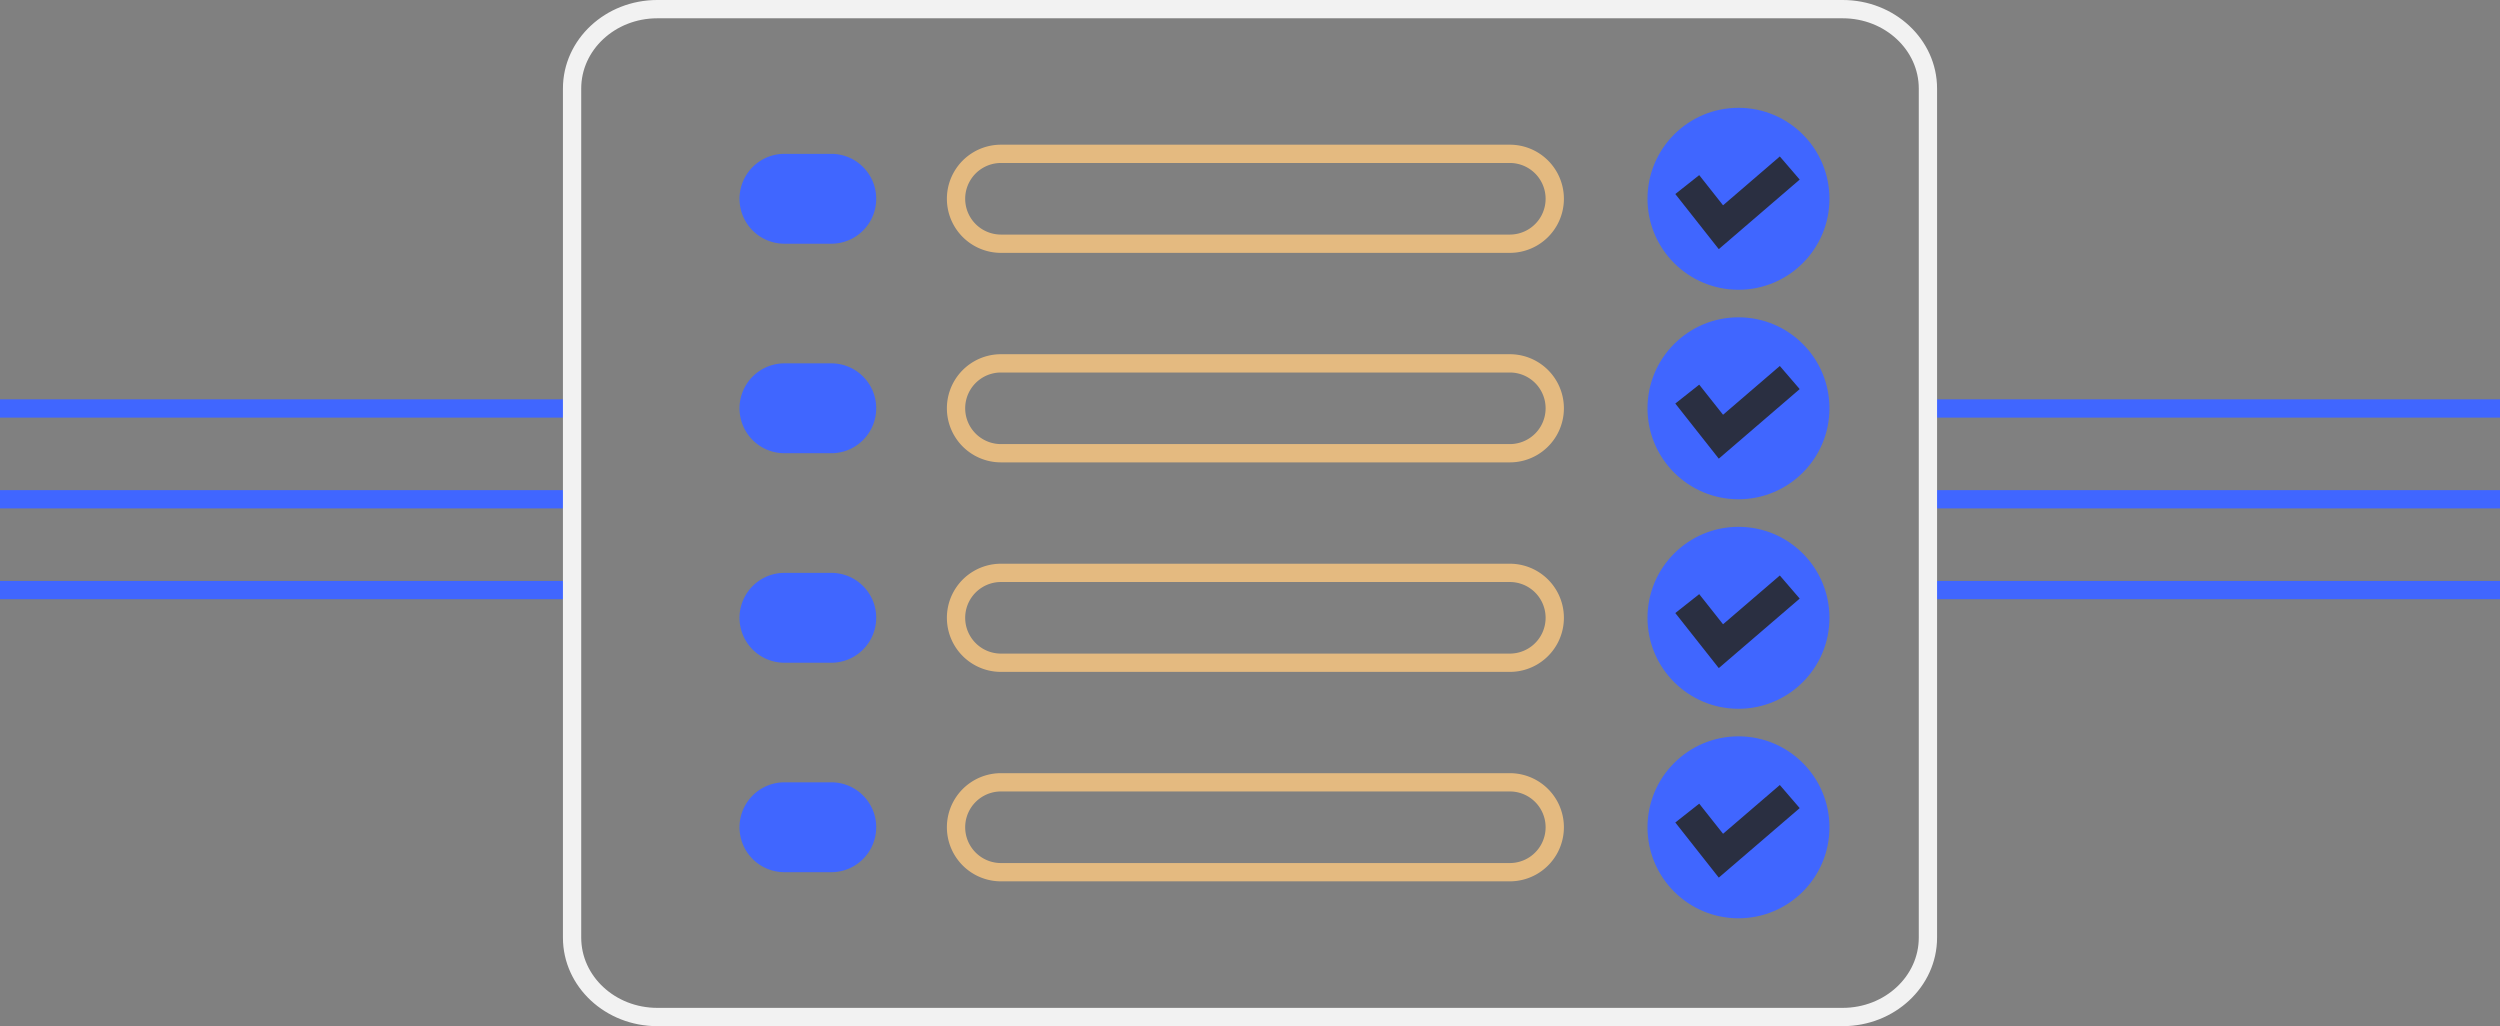 <svg xmlns="http://www.w3.org/2000/svg" viewBox="0 0 410 168.28"><rect x="0" y="0" width="410" height="168.28" fill="#808080" stroke="none"/><style>.st3{fill:#4066ff}.st5{fill:#2a2f41}</style><g id="Arte"><path d="M410 81.88h-93.82M410 96.77h-93.82M410 66.99h-93.82M93.82 81.88H0m93.82 14.89H0m93.82-29.78H0" fill="none" stroke="#4066ff" stroke-width="3" stroke-miterlimit="10"/><path d="M302.2 1.5H107.8c-7.72 0-13.98 5.83-13.98 13.02v139.25c0 7.19 6.26 13.02 13.98 13.02h194.4c7.72 0 13.98-5.83 13.98-13.02V14.52c0-7.19-6.26-13.02-13.98-13.02z" fill="none" stroke="#f2f2f2" stroke-width="3" stroke-miterlimit="10"/><path class="st3" d="M136.33 143.04h-7.68a7.37 7.37 0 0 1 0-14.74h7.68c4.07 0 7.37 3.3 7.37 7.37-.01 4.07-3.3 7.37-7.37 7.37zm0-34.35h-7.68a7.37 7.37 0 0 1 0-14.74h7.68c4.07 0 7.37 3.3 7.37 7.37-.01 4.07-3.3 7.37-7.37 7.37zm0-34.36h-7.68a7.37 7.37 0 0 1 0-14.74h7.68c4.07 0 7.37 3.3 7.37 7.37-.01 4.07-3.3 7.37-7.37 7.37zm0-34.36h-7.68a7.37 7.37 0 0 1 0-14.74h7.68a7.37 7.37 0 0 1 0 14.74z"/><path d="M247.61 143.04h-83.45a7.37 7.37 0 0 1 0-14.74h83.45a7.37 7.37 0 0 1 0 14.74zm0-34.35h-83.45a7.37 7.37 0 0 1 0-14.74h83.45a7.37 7.37 0 0 1 0 14.74zm0-34.36h-83.45a7.37 7.37 0 0 1 0-14.74h83.45a7.37 7.37 0 0 1 0 14.74zm0-34.36h-83.45a7.37 7.37 0 0 1 0-14.74h83.45a7.37 7.37 0 0 1 0 14.74z" fill="none" stroke="#e4ba80" stroke-width="3" stroke-miterlimit="10"/><circle class="st3" cx="285.11" cy="32.6" r="14.92"/><path class="st5" d="M281.88 40.86l-7.13-9.04 3.92-3.1 3.91 4.95 9.31-8.01 3.26 3.79z"/><circle class="st3" cx="285.11" cy="66.96" r="14.92"/><path class="st5" d="M281.88 75.22l-7.13-9.04 3.92-3.1 3.91 4.94 9.31-8 3.26 3.79z"/><circle class="st3" cx="285.11" cy="101.32" r="14.92"/><path class="st5" d="M281.88 109.57l-7.13-9.03 3.92-3.1 3.91 4.94 9.31-8 3.26 3.79z"/><circle class="st3" cx="285.11" cy="135.68" r="14.92"/><path class="st5" d="M281.88 143.93l-7.13-9.04 3.92-3.09 3.91 4.94 9.31-8 3.26 3.79z"/></g></svg>